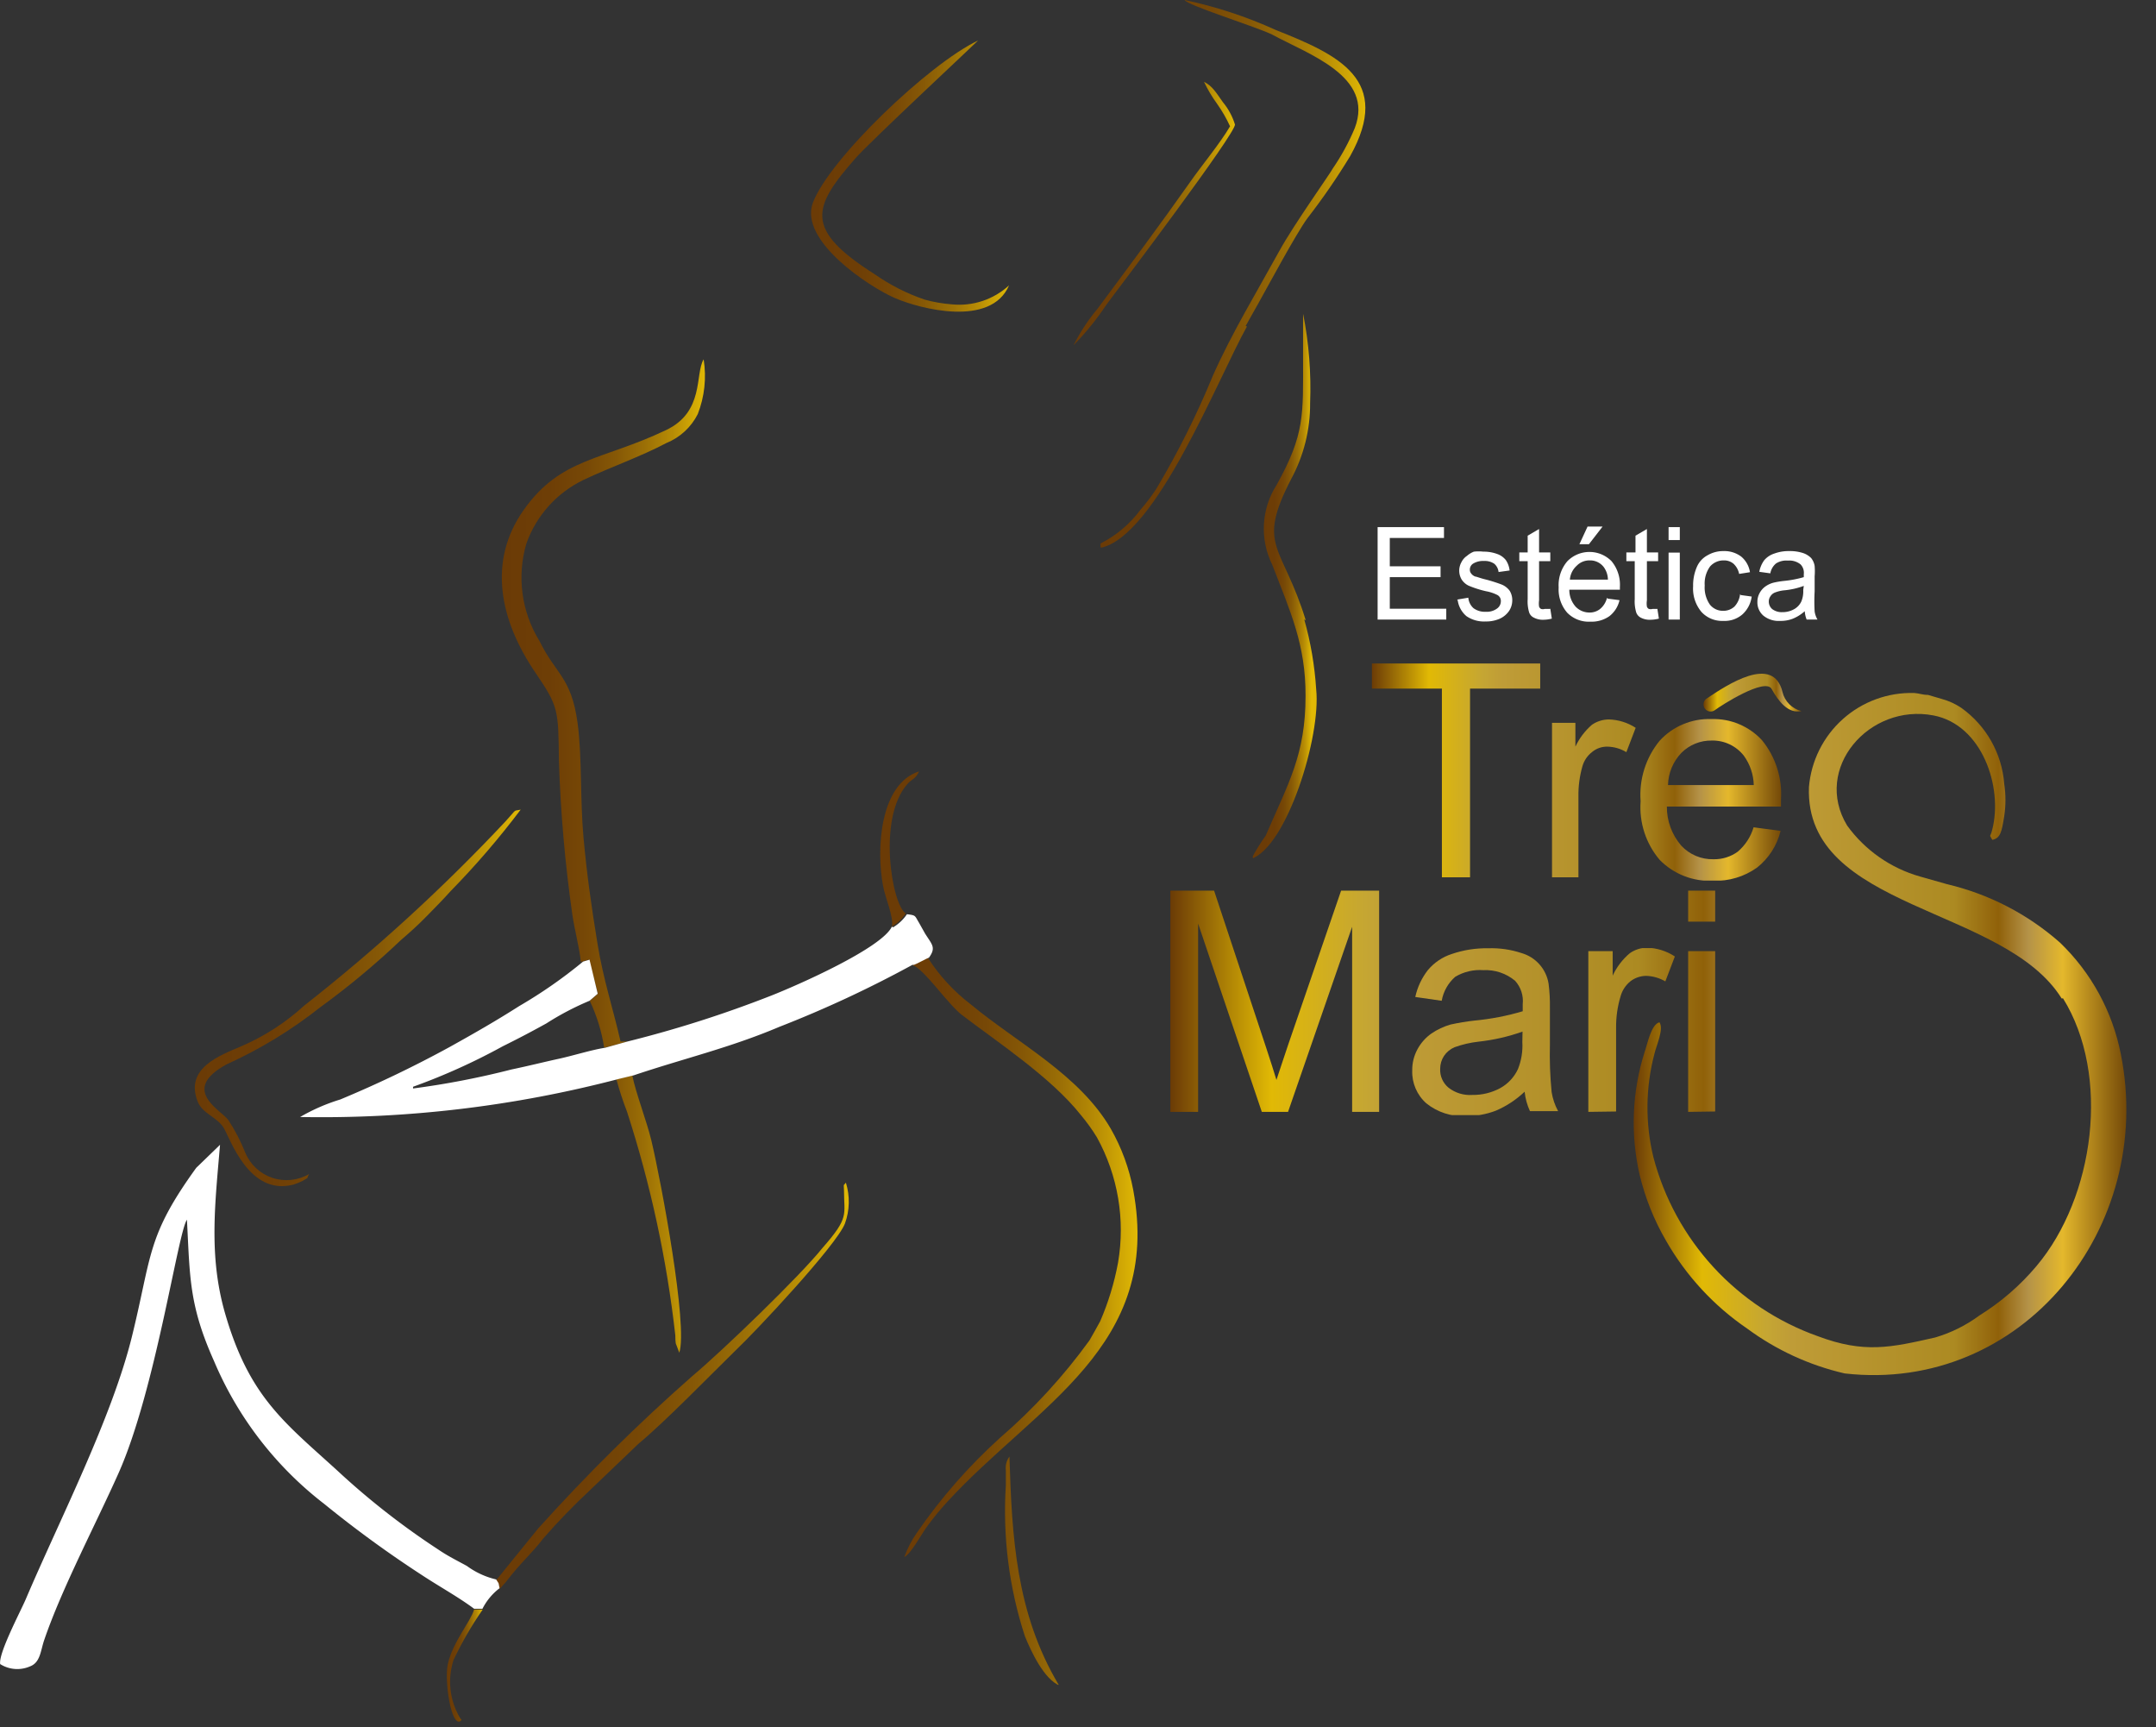 <svg xmlns="http://www.w3.org/2000/svg" xmlns:xlink="http://www.w3.org/1999/xlink" viewBox="0 0 113.37 90.79"><rect x="0" y="0" width="113.37" height="90.79" fill="#333333" stroke="none"/><defs><style>.cls-1,.cls-2{fill:none}.cls-1{clip-rule:evenodd}.cls-3{clip-path:url(#clip-path)}.cls-4{fill:url(#linear-gradient)}.cls-5{clip-path:url(#clip-path-2)}.cls-6{fill:url(#linear-gradient-2)}.cls-7{clip-path:url(#clip-path-3)}.cls-8{fill:url(#linear-gradient-3)}.cls-9{clip-path:url(#clip-path-4)}.cls-10{fill:url(#linear-gradient-4)}.cls-11{clip-path:url(#clip-path-5)}.cls-12{fill:url(#linear-gradient-5)}.cls-13{clip-path:url(#clip-path-6)}.cls-14{fill:url(#linear-gradient-6)}.cls-15{clip-path:url(#clip-path-7)}.cls-16{fill:url(#linear-gradient-7)}.cls-17{clip-path:url(#clip-path-8)}.cls-18{fill:url(#linear-gradient-8)}.cls-19{clip-path:url(#clip-path-9)}.cls-20{fill:url(#linear-gradient-9)}.cls-21{clip-path:url(#clip-path-10)}.cls-22{fill:url(#linear-gradient-10)}.cls-23,.cls-41{fill:#fff}.cls-24{clip-path:url(#clip-path-11)}.cls-25{fill:url(#linear-gradient-11)}.cls-26{clip-path:url(#clip-path-12)}.cls-27{fill:url(#linear-gradient-12)}.cls-28{clip-path:url(#clip-path-13)}.cls-29{fill:url(#linear-gradient-13)}.cls-30{clip-path:url(#clip-path-14)}.cls-31{fill:url(#linear-gradient-14)}.cls-32{clip-path:url(#clip-path-15)}.cls-33{fill:url(#linear-gradient-15)}.cls-34{clip-path:url(#clip-path-16)}.cls-35{fill:url(#linear-gradient-16)}.cls-36{clip-path:url(#clip-path-17)}.cls-37{fill:url(#linear-gradient-17)}.cls-38{clip-path:url(#clip-path-18)}.cls-39{fill:url(#linear-gradient-18)}.cls-40{clip-path:url(#clip-path-19)}.cls-41{fill-rule:evenodd}</style><clipPath id="clip-path"><path d="M108.48,52.48c2.52,4.06,1.65,10.46-1.39,14.07a12.64,12.64,0,0,1-3,2.6,7.48,7.48,0,0,1-2.33,1.16c-2.34.53-3.73.85-6.18-.07a13.67,13.67,0,0,1-8.64-9.41A11.06,11.06,0,0,1,87,55.38c.1-.43.5-1.28.26-1.64-.44.11-.63,1.14-.78,1.56a12.27,12.27,0,0,0-.26,6.47,12.8,12.8,0,0,0,1.39,3.46,14,14,0,0,0,4.26,4.61A13.88,13.88,0,0,0,97,72.2c9.32,1.06,16.35-7.67,14.52-16.79a11.09,11.09,0,0,0-3.19-5.85,13.72,13.72,0,0,0-5.95-3.08l-1.41-.4a7.14,7.14,0,0,1-3.84-2.68c-1.82-3,1.16-6.44,4.54-5.79,2.56.49,3.66,3.77,3.09,6-.11.46-.18.2,0,.54.43-.08.5-.43.63-1.25a5.65,5.65,0,0,0,0-1.69,5.41,5.41,0,0,0-2.26-4,3.48,3.48,0,0,0-1-.46l-.75-.22c-.28,0-.45-.08-.72-.1a5.4,5.4,0,0,0-5.54,4.95c-.23,6.47,10.26,6.24,13.29,11.11" class="cls-1"/></clipPath><linearGradient id="linear-gradient" x1="85.88" x2="111.83" y1="54.76" y2="54.76" gradientUnits="userSpaceOnUse"><stop offset="0" stop-color="#6b3b06"/><stop offset=".14" stop-color="#e1b905"/><stop offset=".27" stop-color="#c5a633"/><stop offset=".32" stop-color="#bf9c37"/><stop offset=".65" stop-color="#ac8a22"/><stop offset=".74" stop-color="#906109"/><stop offset=".8" stop-color="#b49248"/><stop offset=".87" stop-color="#e4b82c"/><stop offset="1" stop-color="#744908"/></linearGradient><clipPath id="clip-path-2"><path d="M16.25,61.72A2.35,2.35,0,0,1,12.9,60.6,9.66,9.66,0,0,0,12,58.87c-.4-.53-2.55-1.58-.08-2.92a23.66,23.66,0,0,0,4.92-3,41.94,41.94,0,0,0,4.24-3.53c.52-.45.87-.76,1.35-1.25s.83-.84,1.27-1.33a43.77,43.77,0,0,0,3.68-4.28c-.43.1-.15-.09-.8.62A94.37,94.37,0,0,1,16,52.86,11.85,11.85,0,0,1,12.69,55c-1.12.48-3,1.15-2.29,2.92.25.62,1,.8,1.35,1.35s1.33,3.63,3.69,3a3.31,3.31,0,0,0,.47-.19c.39-.24.18-.07.34-.36" class="cls-1"/></clipPath><linearGradient id="linear-gradient-2" x1="10.23" x2="27.41" y1="52.68" y2="52.68" gradientUnits="userSpaceOnUse"><stop offset="0" stop-color="#6b3b06"/><stop offset=".23" stop-color="#6e3e06"/><stop offset=".41" stop-color="#774806"/><stop offset=".56" stop-color="#865806"/><stop offset=".7" stop-color="#9b6f06"/><stop offset=".84" stop-color="#b78c05"/><stop offset=".97" stop-color="#d8b005"/><stop offset="1" stop-color="#e1b905"/></linearGradient><clipPath id="clip-path-3"><path d="M26.09,83.07c.18.29.1.11.18.46l.31-.34c.83-1.09,1.35-1.48,2-2.33a34.26,34.26,0,0,1,2.45-2.53l2.53-2.42c1.45-1.21,3.68-3.51,5.12-4.92,1.06-1,5.3-5.52,5.75-6.67a3.37,3.37,0,0,0,.05-2.15c-.15.21-.11,0-.1.42,0,1.29.29,1.4-1.12,3C42.07,67.08,38,71,36.38,72.36a97.52,97.52,0,0,0-8.09,8Z" class="cls-1"/></clipPath><linearGradient id="linear-gradient-3" x1="26.09" x2="44.67" y1="72.85" y2="72.85" xlink:href="#linear-gradient-2"/><clipPath id="clip-path-4"><path d="M55.67,88.57c-2.25-3.78-2.46-7.78-2.59-12a1,1,0,0,0-.19.72c0,.27,0,.53,0,.8a21.21,21.21,0,0,0,1,7.92c.31.76,1,2.28,1.85,2.61M46.9,48.71a2.3,2.3,0,0,0,.73-.69c-.72-.43-1.51-5,.08-6.8.25-.29.42-.24.62-.67-2.06.66-2.26,4.06-1.9,6C46.54,47.18,47,48.19,46.9,48.71Zm9.93,9.9a9.62,9.62,0,0,1,.85,1.18,10.1,10.1,0,0,1,1.11,6.59,14.29,14.29,0,0,1-.94,3.08c-.17.31-.33.6-.56,1a30,30,0,0,1-4.7,5.12,28.55,28.55,0,0,0-4.38,5,5.49,5.49,0,0,0-.66,1.27c.35-.15.94-1.27,1.21-1.62a14.77,14.77,0,0,1,1.07-1.3c4.66-5.07,11.29-8.14,9.76-16.37a10.27,10.27,0,0,0-1.18-3.22c-1.65-2.85-4.93-4.52-7.35-6.53a9.63,9.63,0,0,1-2.27-2.46c-.23.1-.14.07-.41.2l-.22.11-.16.07-.08,0c.43,0,1.52,1.47,1.93,1.89a6.23,6.23,0,0,0,.67.69C52.47,54.8,55.26,56.63,56.83,58.61Z" class="cls-1"/></clipPath><linearGradient id="linear-gradient-4" x1="46.29" x2="59.81" y1="64.56" y2="64.56" xlink:href="#linear-gradient-2"/><clipPath id="clip-path-5"><path d="M30.62,50.55l.34-.1.48,1.79-.43.37a8.9,8.9,0,0,1,.76,2.47L33,54.75l-.37,0c-.39-1.72-.9-3.23-1.21-5.13S30.86,46,30.68,44s-.07-4.25-.31-6c-.33-2.41-1.14-2.54-2-4.3a6.34,6.34,0,0,1-.69-5.13,5.9,5.9,0,0,1,3-3.34c1.43-.68,3-1.22,4.36-1.94a3.19,3.19,0,0,0,1.65-1.52A5.51,5.51,0,0,0,37,18.89c-.47.77.06,2.77-2,3.73-3.37,1.6-5.51,1.44-7.45,4.17s-1.25,5.84.59,8.55c1.23,1.81,1.22,1.94,1.25,4.68a73.52,73.52,0,0,0,.71,8.09c.11.75.38,1.77.44,2.44m1.87,6.18a17.08,17.08,0,0,0,.56,1.71A59.66,59.66,0,0,1,35.51,70.2c0,.08,0,.43.05.49l.16.42c.46-1.41-.94-8.93-1.47-11.16-.24-1-.83-2.53-1-3.41Z" class="cls-1"/></clipPath><linearGradient id="linear-gradient-5" x1="26.45" x2="37.08" y1="45" y2="45" xlink:href="#linear-gradient-2"/><clipPath id="clip-path-6"><path d="M68.66,32.61c-1.22-4-2.62-3.84-.77-7.42a8.29,8.29,0,0,0,1-4,20.32,20.32,0,0,0-.37-4.71l0,2.33c0,3,.1,4-1.39,6.68a4.27,4.27,0,0,0-.23,4.2c.94,2.45,1.76,4.18,1.75,6.89,0,3.1-.9,4.57-2.09,7.34a10.64,10.64,0,0,0-.76,1.23c1.87-.65,3.67-6.44,3.41-8.91a17.6,17.6,0,0,0-.63-3.68" class="cls-1"/></clipPath><linearGradient id="linear-gradient-6" x1="66.54" x2="68.96" y1="30.87" y2="30.87" xlink:href="#linear-gradient-2"/><clipPath id="clip-path-7"><path d="M46,14.42C42.26,12.05,42.72,10.9,45,8.3c.76-.86,6.43-6.15,6.43-6.17-2.58,1.22-7.83,6.23-8.69,8.54-.73,2,3,4.43,4.32,5s5.05,1.55,6-.67a3.87,3.87,0,0,1-3,1,7.47,7.47,0,0,1-1.44-.25A10.49,10.49,0,0,1,46,14.42" class="cls-1"/></clipPath><linearGradient id="linear-gradient-7" x1="42.67" x2="53.08" y1="9.66" y2="9.66" xlink:href="#linear-gradient-2"/><clipPath id="clip-path-8"><path d="M25.37,84.61l-.44,0c-.18.63-1.11,1.68-1.38,2.86-.2.86.18,3.36.67,3,.08-.12.06,0-.06-.21a3.72,3.72,0,0,1-.31-3,18.53,18.53,0,0,1,1.52-2.63" class="cls-1"/></clipPath><linearGradient id="linear-gradient-8" x1="23.49" x2="25.37" y1="87.68" y2="87.68" xlink:href="#linear-gradient-2"/><clipPath id="clip-path-9"><path d="M64.94,6.55a3.39,3.39,0,0,0-.63-1.17c-.37-.52-.56-.86-1-1.08A7.25,7.25,0,0,0,64,5.46a7.32,7.32,0,0,1,.68,1.18c-.54.92-1.45,2-2.1,2.93C61,11.81,59.37,14,57.72,16.22a10,10,0,0,0-1.27,1.93A14.5,14.5,0,0,0,58.19,16c.75-1,6.8-9,6.75-9.46" class="cls-1"/></clipPath><linearGradient id="linear-gradient-9" x1="56.45" x2="64.94" y1="11.23" y2="11.23" xlink:href="#linear-gradient-2"/><clipPath id="clip-path-10"><path d="M65.5,17.14c.23-.43.41-.72.65-1.16.56-1,2-3.69,2.6-4.51A34.68,34.68,0,0,0,71,8.2c2.23-4-.6-5.31-3.93-6.63A23.06,23.06,0,0,0,62.29,0c.17.29,3.51,1.32,4.57,1.8C68.8,2.86,72.28,4,71.24,6.73a11.73,11.73,0,0,1-1.16,2.13c-.07.17-2.08,3-2.79,4.3-1.15,2.09-2.54,4.39-3.5,6.56a45.44,45.44,0,0,1-3,6,10.46,10.46,0,0,1-.83,1.09,5.94,5.94,0,0,1-2.09,1.76l0,.23c2.92-.6,6.15-8.86,7.7-11.64" class="cls-1"/></clipPath><linearGradient id="linear-gradient-10" x1="57.8" x2="71.82" y1="14.39" y2="14.39" xlink:href="#linear-gradient-2"/><clipPath id="clip-path-11"><polygon points="75.82 46.13 75.82 36.2 72.14 36.2 72.14 34.88 80.99 34.88 80.99 36.2 77.3 36.2 77.3 46.13 75.82 46.13" class="cls-2"/></clipPath><linearGradient id="linear-gradient-11" x1="72.14" x2="93.67" y1="40.5" y2="40.5" xlink:href="#linear-gradient"/><clipPath id="clip-path-12"><path d="M81.61,46.12V38h1.23v1.25a3.47,3.47,0,0,1,.87-1.15,1.59,1.59,0,0,1,.89-.28,2.73,2.73,0,0,1,1.41.44l-.49,1.28a2,2,0,0,0-1-.29,1.22,1.22,0,0,0-.8.28,1.45,1.45,0,0,0-.51.75A5.44,5.44,0,0,0,83,41.87v4.25Z" class="cls-2"/></clipPath><linearGradient id="linear-gradient-12" x1="72.14" x2="93.67" y1="41.96" y2="41.96" xlink:href="#linear-gradient"/><clipPath id="clip-path-13"><path d="M87.71,41.27h4.51a2.75,2.75,0,0,0-.52-1.54,2.08,2.08,0,0,0-1.69-.8,2.2,2.2,0,0,0-1.59.64,2.53,2.53,0,0,0-.71,1.7m4.5,2.22,1.42.19a3.52,3.52,0,0,1-1.24,1.93,3.73,3.73,0,0,1-2.31.69,3.67,3.67,0,0,1-2.81-1.1,4.27,4.27,0,0,1-1-3.08,4.48,4.48,0,0,1,1-3.18A3.52,3.52,0,0,1,90,37.8a3.46,3.46,0,0,1,2.65,1.11,4.47,4.47,0,0,1,1,3.13c0,.08,0,.2,0,.36h-6a3.11,3.11,0,0,0,.76,2.06,2.24,2.24,0,0,0,1.69.71,2.1,2.1,0,0,0,1.28-.4A2.69,2.69,0,0,0,92.21,43.49Z" class="cls-2"/></clipPath><linearGradient id="linear-gradient-13" x1="72.14" x2="93.67" y1="42.05" y2="42.05" xlink:href="#linear-gradient"/><clipPath id="clip-path-14"><path d="M89.73,36.73c1.09-.73,3.52-2.35,4-.35a1.35,1.35,0,0,0,1,1h0c-.71.16-1.23-.54-1.57-1.16s-2.65.86-3,1.12a.37.37,0,1,1-.42-.62" class="cls-1"/></clipPath><linearGradient id="linear-gradient-14" x1="89.57" x2="94.76" y1="35.96" y2="35.96" xlink:href="#linear-gradient"/><clipPath id="clip-path-15"><path d="M61.54,58.45V46.82h2.3l2.73,8.23c.25.77.44,1.34.55,1.72.13-.42.34-1,.62-1.86l2.78-8.09h2V58.45H71.1V48.72l-3.37,9.73H66.35L63,48.55v9.9Z" class="cls-2"/></clipPath><linearGradient id="linear-gradient-15" x1="61.54" x2="99.44" y1="52.64" y2="52.64" xlink:href="#linear-gradient"/><clipPath id="clip-path-16"><path d="M80.06,54.23a10.18,10.18,0,0,1-2.32.53,5.51,5.51,0,0,0-1.25.29,1.27,1.27,0,0,0-.56.46,1.22,1.22,0,0,0-.2.67,1.21,1.21,0,0,0,.44,1,1.83,1.83,0,0,0,1.25.38,3,3,0,0,0,1.47-.36,2.2,2.2,0,0,0,.93-1,3.32,3.32,0,0,0,.23-1.42Zm.11,3.16a5.09,5.09,0,0,1-1.52,1,4.29,4.29,0,0,1-1.57.28A3.05,3.05,0,0,1,75,58a2.2,2.2,0,0,1-.74-1.72,2.26,2.26,0,0,1,.28-1.13,2.41,2.41,0,0,1,.73-.82,3.52,3.52,0,0,1,1-.47,11.79,11.79,0,0,1,1.27-.21,13.21,13.21,0,0,0,2.53-.49c0-.2,0-.32,0-.37a1.58,1.58,0,0,0-.4-1.23A2.41,2.41,0,0,0,78,51a2.52,2.52,0,0,0-1.48.35,2.18,2.18,0,0,0-.71,1.26l-1.39-.2A3.52,3.52,0,0,1,75.08,51a2.73,2.73,0,0,1,1.26-.85,5.59,5.59,0,0,1,1.91-.3A5,5,0,0,1,80,50.1a2,2,0,0,1,1.43,1.61A9,9,0,0,1,81.5,53v1.9a20.37,20.37,0,0,0,.09,2.51,3.15,3.15,0,0,0,.34,1H80.45A3.22,3.22,0,0,1,80.17,57.39Z" class="cls-2"/></clipPath><linearGradient id="linear-gradient-16" x1="61.54" x2="99.44" y1="54.24" y2="54.24" xlink:href="#linear-gradient"/><clipPath id="clip-path-17"><path d="M83.52,58.45V50H84.8v1.29a3.42,3.42,0,0,1,.9-1.18,1.59,1.59,0,0,1,.91-.29,2.81,2.81,0,0,1,1.46.46l-.5,1.31a2.15,2.15,0,0,0-1-.29,1.38,1.38,0,0,0-.83.28,1.54,1.54,0,0,0-.52.78,5.52,5.52,0,0,0-.24,1.67v4.4Z" class="cls-2"/></clipPath><linearGradient id="linear-gradient-17" x1="61.54" x2="99.44" y1="54.15" y2="54.15" xlink:href="#linear-gradient"/><clipPath id="clip-path-18"><path d="M88.77,58.45V50h1.42v8.43Zm0-10V46.82h1.42v1.63Z" class="cls-2"/></clipPath><linearGradient id="linear-gradient-18" x1="61.54" x2="99.44" y1="52.64" y2="52.64" xlink:href="#linear-gradient"/><clipPath id="clip-path-19"><path d="M97.57,54.23a10.18,10.18,0,0,1-2.32.53,5.51,5.51,0,0,0-1.25.29,1.27,1.27,0,0,0-.56.46,1.22,1.22,0,0,0-.2.67,1.21,1.21,0,0,0,.44,1,1.83,1.83,0,0,0,1.25.38,3,3,0,0,0,1.47-.36,2.25,2.25,0,0,0,.93-1,3.32,3.32,0,0,0,.23-1.42Zm.11,3.16a5.09,5.09,0,0,1-1.52,1,4.29,4.29,0,0,1-1.57.28A3,3,0,0,1,92.47,58a2.2,2.2,0,0,1-.74-1.72A2.26,2.26,0,0,1,92,55.1a2.41,2.41,0,0,1,.73-.82,3.52,3.52,0,0,1,1-.47A11.79,11.79,0,0,1,95,53.6a13.21,13.21,0,0,0,2.53-.49c0-.2,0-.32,0-.37a1.58,1.58,0,0,0-.4-1.23A2.41,2.41,0,0,0,95.55,51a2.52,2.52,0,0,0-1.48.35,2.18,2.18,0,0,0-.71,1.26L92,52.44A3.52,3.52,0,0,1,92.59,51a2.73,2.73,0,0,1,1.26-.85,5.59,5.59,0,0,1,1.91-.3,5,5,0,0,1,1.75.26,2,2,0,0,1,1.43,1.61A9,9,0,0,1,99,53v1.9a20.37,20.37,0,0,0,.09,2.51,3.15,3.15,0,0,0,.34,1H98A3.22,3.22,0,0,1,97.68,57.39Z" class="cls-2"/></clipPath></defs><title>Favicon-3marias</title><g id="Layer_2" data-name="Layer 2"><g id="Layer_1-2" data-name="Layer 1"><g class="cls-3"><rect width="27.71" height="37" x="85.67" y="36.26" class="cls-4"/></g><g class="cls-5"><rect width="17.93" height="20.41" x="9.48" y="42.48" class="cls-6"/></g><g class="cls-7"><rect width="18.65" height="21.35" x="26.09" y="62.17" class="cls-8"/></g><g class="cls-9"><rect width="15.05" height="48.02" x="46.07" y="40.55" class="cls-10"/></g><g class="cls-11"><rect width="11.54" height="52.23" x="25.65" y="18.89" class="cls-12"/></g><g class="cls-13"><rect width="3.67" height="28.68" x="65.88" y="16.53" class="cls-14"/></g><g class="cls-15"><rect width="11.05" height="15.06" x="42.03" y="2.13" class="cls-16"/></g><g class="cls-17"><rect width="2.02" height="6.22" x="23.35" y="84.57" class="cls-18"/></g><g class="cls-19"><rect width="8.54" height="13.85" x="56.45" y="4.3" class="cls-20"/></g><g class="cls-21"><rect width="15.45" height="28.78" x="57.8" class="cls-22"/></g><polygon points="72.44 32.57 72.44 27.71 75.93 27.71 75.93 28.28 73.08 28.28 73.08 29.77 75.75 29.77 75.75 30.34 73.08 30.34 73.08 32 76.05 32 76.05 32.57 72.44 32.57" class="cls-23"/><path d="M76.62,31.52l.59-.1a.83.83,0,0,0,.27.55,1,1,0,0,0,.64.19.91.91,0,0,0,.6-.17.47.47,0,0,0,.2-.39.35.35,0,0,0-.18-.32,2.17,2.17,0,0,0-.6-.2,5.46,5.46,0,0,1-.91-.29.9.9,0,0,1-.38-.34.91.91,0,0,1,0-.9.85.85,0,0,1,.29-.33A1.22,1.22,0,0,1,77.5,29,2.09,2.09,0,0,1,78,29a2,2,0,0,1,.72.12,1,1,0,0,1,.46.32,1.19,1.19,0,0,1,.2.55l-.58.08a.67.67,0,0,0-.22-.43.87.87,0,0,0-.54-.15,1,1,0,0,0-.58.14.37.37,0,0,0-.17.31.31.31,0,0,0,.07.21.47.47,0,0,0,.22.16c.06,0,.24.08.53.15s.71.21.88.28a1,1,0,0,1,.39.31.93.93,0,0,1,.14.51,1,1,0,0,1-.17.56,1.19,1.19,0,0,1-.5.41,1.78,1.78,0,0,1-.74.14,1.63,1.63,0,0,1-1-.28,1.34,1.34,0,0,1-.46-.84" class="cls-23"/><path d="M81.52,32l.08.52a1.85,1.85,0,0,1-.44.06,1,1,0,0,1-.5-.11.47.47,0,0,1-.25-.27,2,2,0,0,1-.08-.7v-2h-.44v-.46h.44v-.88l.6-.35v1.23h.59v.46h-.59v2.06a1.11,1.11,0,0,0,0,.33.23.23,0,0,0,.1.12.37.37,0,0,0,.2,0l.26,0" class="cls-23"/><path d="M83.05,28.61l.43-.93h.79l-.72.93Zm-.5,1.86h2a1.15,1.15,0,0,0-.22-.66.9.9,0,0,0-.73-.35.92.92,0,0,0-.69.28A1.09,1.09,0,0,0,82.55,30.47Zm2,1,.61.08a1.48,1.48,0,0,1-.53.84,1.62,1.62,0,0,1-1,.29,1.58,1.58,0,0,1-1.22-.47,1.86,1.86,0,0,1-.45-1.33,1.93,1.93,0,0,1,.46-1.38,1.63,1.63,0,0,1,2.32,0,1.94,1.94,0,0,1,.44,1.35V31H82.52a1.33,1.33,0,0,0,.33.89,1,1,0,0,0,.73.31.87.87,0,0,0,.55-.18A1.09,1.09,0,0,0,84.5,31.43Z" class="cls-23"/><path d="M87.15,32l.08.52a1.85,1.85,0,0,1-.44.06,1,1,0,0,1-.51-.11.49.49,0,0,1-.24-.27,2,2,0,0,1-.08-.7v-2h-.44v-.46H86v-.88l.6-.35v1.23h.59v.46h-.59v2.06a1.11,1.11,0,0,0,0,.33.23.23,0,0,0,.1.12.37.37,0,0,0,.2,0l.26,0" class="cls-23"/><path d="M87.74,32.57V29.05h.59v3.52Zm0-4.18v-.68h.59v.68Z" class="cls-23"/><path d="M91.53,31.28l.58.08a1.53,1.53,0,0,1-.49.94,1.42,1.42,0,0,1-1,.34,1.47,1.47,0,0,1-1.15-.47,1.91,1.91,0,0,1-.44-1.35,2.41,2.41,0,0,1,.19-1,1.25,1.25,0,0,1,.57-.63,1.62,1.62,0,0,1,.84-.22,1.47,1.47,0,0,1,.93.29,1.34,1.34,0,0,1,.46.82l-.57.09a1,1,0,0,0-.29-.53.76.76,0,0,0-.51-.18.94.94,0,0,0-.73.32,1.53,1.53,0,0,0-.28,1,1.57,1.57,0,0,0,.27,1,.87.87,0,0,0,.7.33.86.86,0,0,0,.59-.22,1.13,1.13,0,0,0,.3-.66" class="cls-23"/><path d="M94.85,30.8a4.06,4.06,0,0,1-1,.23,1.81,1.81,0,0,0-.52.12.48.48,0,0,0-.23.19.47.47,0,0,0-.09.28.52.52,0,0,0,.18.4.82.82,0,0,0,.53.16,1.23,1.23,0,0,0,.61-.15.91.91,0,0,0,.39-.41,1.38,1.38,0,0,0,.1-.6Zm.05,1.33a2.17,2.17,0,0,1-.64.4,1.74,1.74,0,0,1-.65.11,1.27,1.27,0,0,1-.89-.28.92.92,0,0,1-.31-.72.94.94,0,0,1,.12-.47,1,1,0,0,1,.3-.34,1.3,1.3,0,0,1,.43-.2,4.67,4.67,0,0,1,.53-.09,5.72,5.72,0,0,0,1.06-.2v-.16a.63.63,0,0,0-.17-.51.94.94,0,0,0-.67-.2,1,1,0,0,0-.62.15.87.87,0,0,0-.3.52l-.58-.08a1.48,1.48,0,0,1,.26-.61,1.15,1.15,0,0,1,.53-.35,2.15,2.15,0,0,1,.79-.13,2.18,2.18,0,0,1,.74.11,1.07,1.07,0,0,1,.41.26.9.9,0,0,1,.18.41,3.37,3.37,0,0,1,0,.55v.79a9.32,9.32,0,0,0,0,1.05,1.16,1.16,0,0,0,.15.43H95A1.42,1.42,0,0,1,94.9,32.13Z" class="cls-23"/><g class="cls-24"><rect width="8.85" height="11.24" x="72.14" y="34.88" class="cls-25"/></g><g class="cls-26"><rect width="4.4" height="8.32" x="81.61" y="37.8" class="cls-27"/></g><g class="cls-28"><rect width="7.44" height="8.49" x="86.23" y="37.8" class="cls-29"/></g><g class="cls-30"><rect width="5.24" height="3.17" x="89.52" y="34.38" class="cls-31"/></g><g class="cls-32"><rect width="11.03" height="11.63" x="61.54" y="46.82" class="cls-33"/></g><g class="cls-34"><rect width="7.72" height="8.78" x="74.22" y="49.84" class="cls-35"/></g><g class="cls-36"><rect width="4.55" height="8.61" x="83.52" y="49.84" class="cls-37"/></g><g class="cls-38"><rect width="1.42" height="11.63" x="88.77" y="46.82" class="cls-39"/></g><g class="cls-40"><rect width="7.72" height="8.78" x="91.73" y="49.84" class="cls-35"/></g><path d="M24.93,84.57l.44,0a3.14,3.14,0,0,1,.9-1.08c-.08-.35,0-.17-.18-.46a4.23,4.23,0,0,1-1.54-.71c-.55-.3-1-.52-1.5-.86a39.82,39.82,0,0,1-5.32-4.16c-2.8-2.55-4.64-3.88-5.91-8.31-.85-3-.51-5.71-.25-8.81l-1.25,1.21C7.71,65,8,65.94,6.94,70.25S3.11,79.94,1.35,84.08c-.29.67-1.44,2.84-1.34,3.4a1.68,1.68,0,0,0,1.57.12c.55-.21.55-.83.75-1.4.92-2.69,2.67-6,3.9-8.75,1.95-4.37,3.13-12.68,3.6-13.33.16,3,.1,4.47,1.42,7.42a18.63,18.63,0,0,0,5.8,7.52,59.4,59.4,0,0,0,5.15,3.75c.88.58,1.93,1.16,2.73,1.76" class="cls-41"/><path d="M46.9,48.71c-.54,1.14-5,3.1-6.35,3.63A61,61,0,0,1,33,54.75l-1.18.33c-.68.1-1.7.42-2.44.58s-1.61.38-2.48.56a43.7,43.7,0,0,1-5.18,1l0-.09A33,33,0,0,0,26.44,55c.85-.42,1.53-.78,2.29-1.2A14.77,14.77,0,0,1,31,52.61l.43-.37L31,50.45l-.34.1a25,25,0,0,1-3.36,2.34c-1.21.77-2.29,1.39-3.62,2.13a60.09,60.09,0,0,1-5.79,2.78,10,10,0,0,0-2.11.92,61.6,61.6,0,0,0,16.75-2l.79-.19c2.61-.88,5.07-1.45,7.66-2.55a60,60,0,0,0,7-3.26l.08,0,.16-.07.22-.11c.27-.13.18-.1.41-.2.39-.54.15-.69-.21-1.27l-.32-.57c-.23-.38-.15-.38-.63-.44a2.3,2.3,0,0,1-.73.69" class="cls-41"/></g></g></svg>